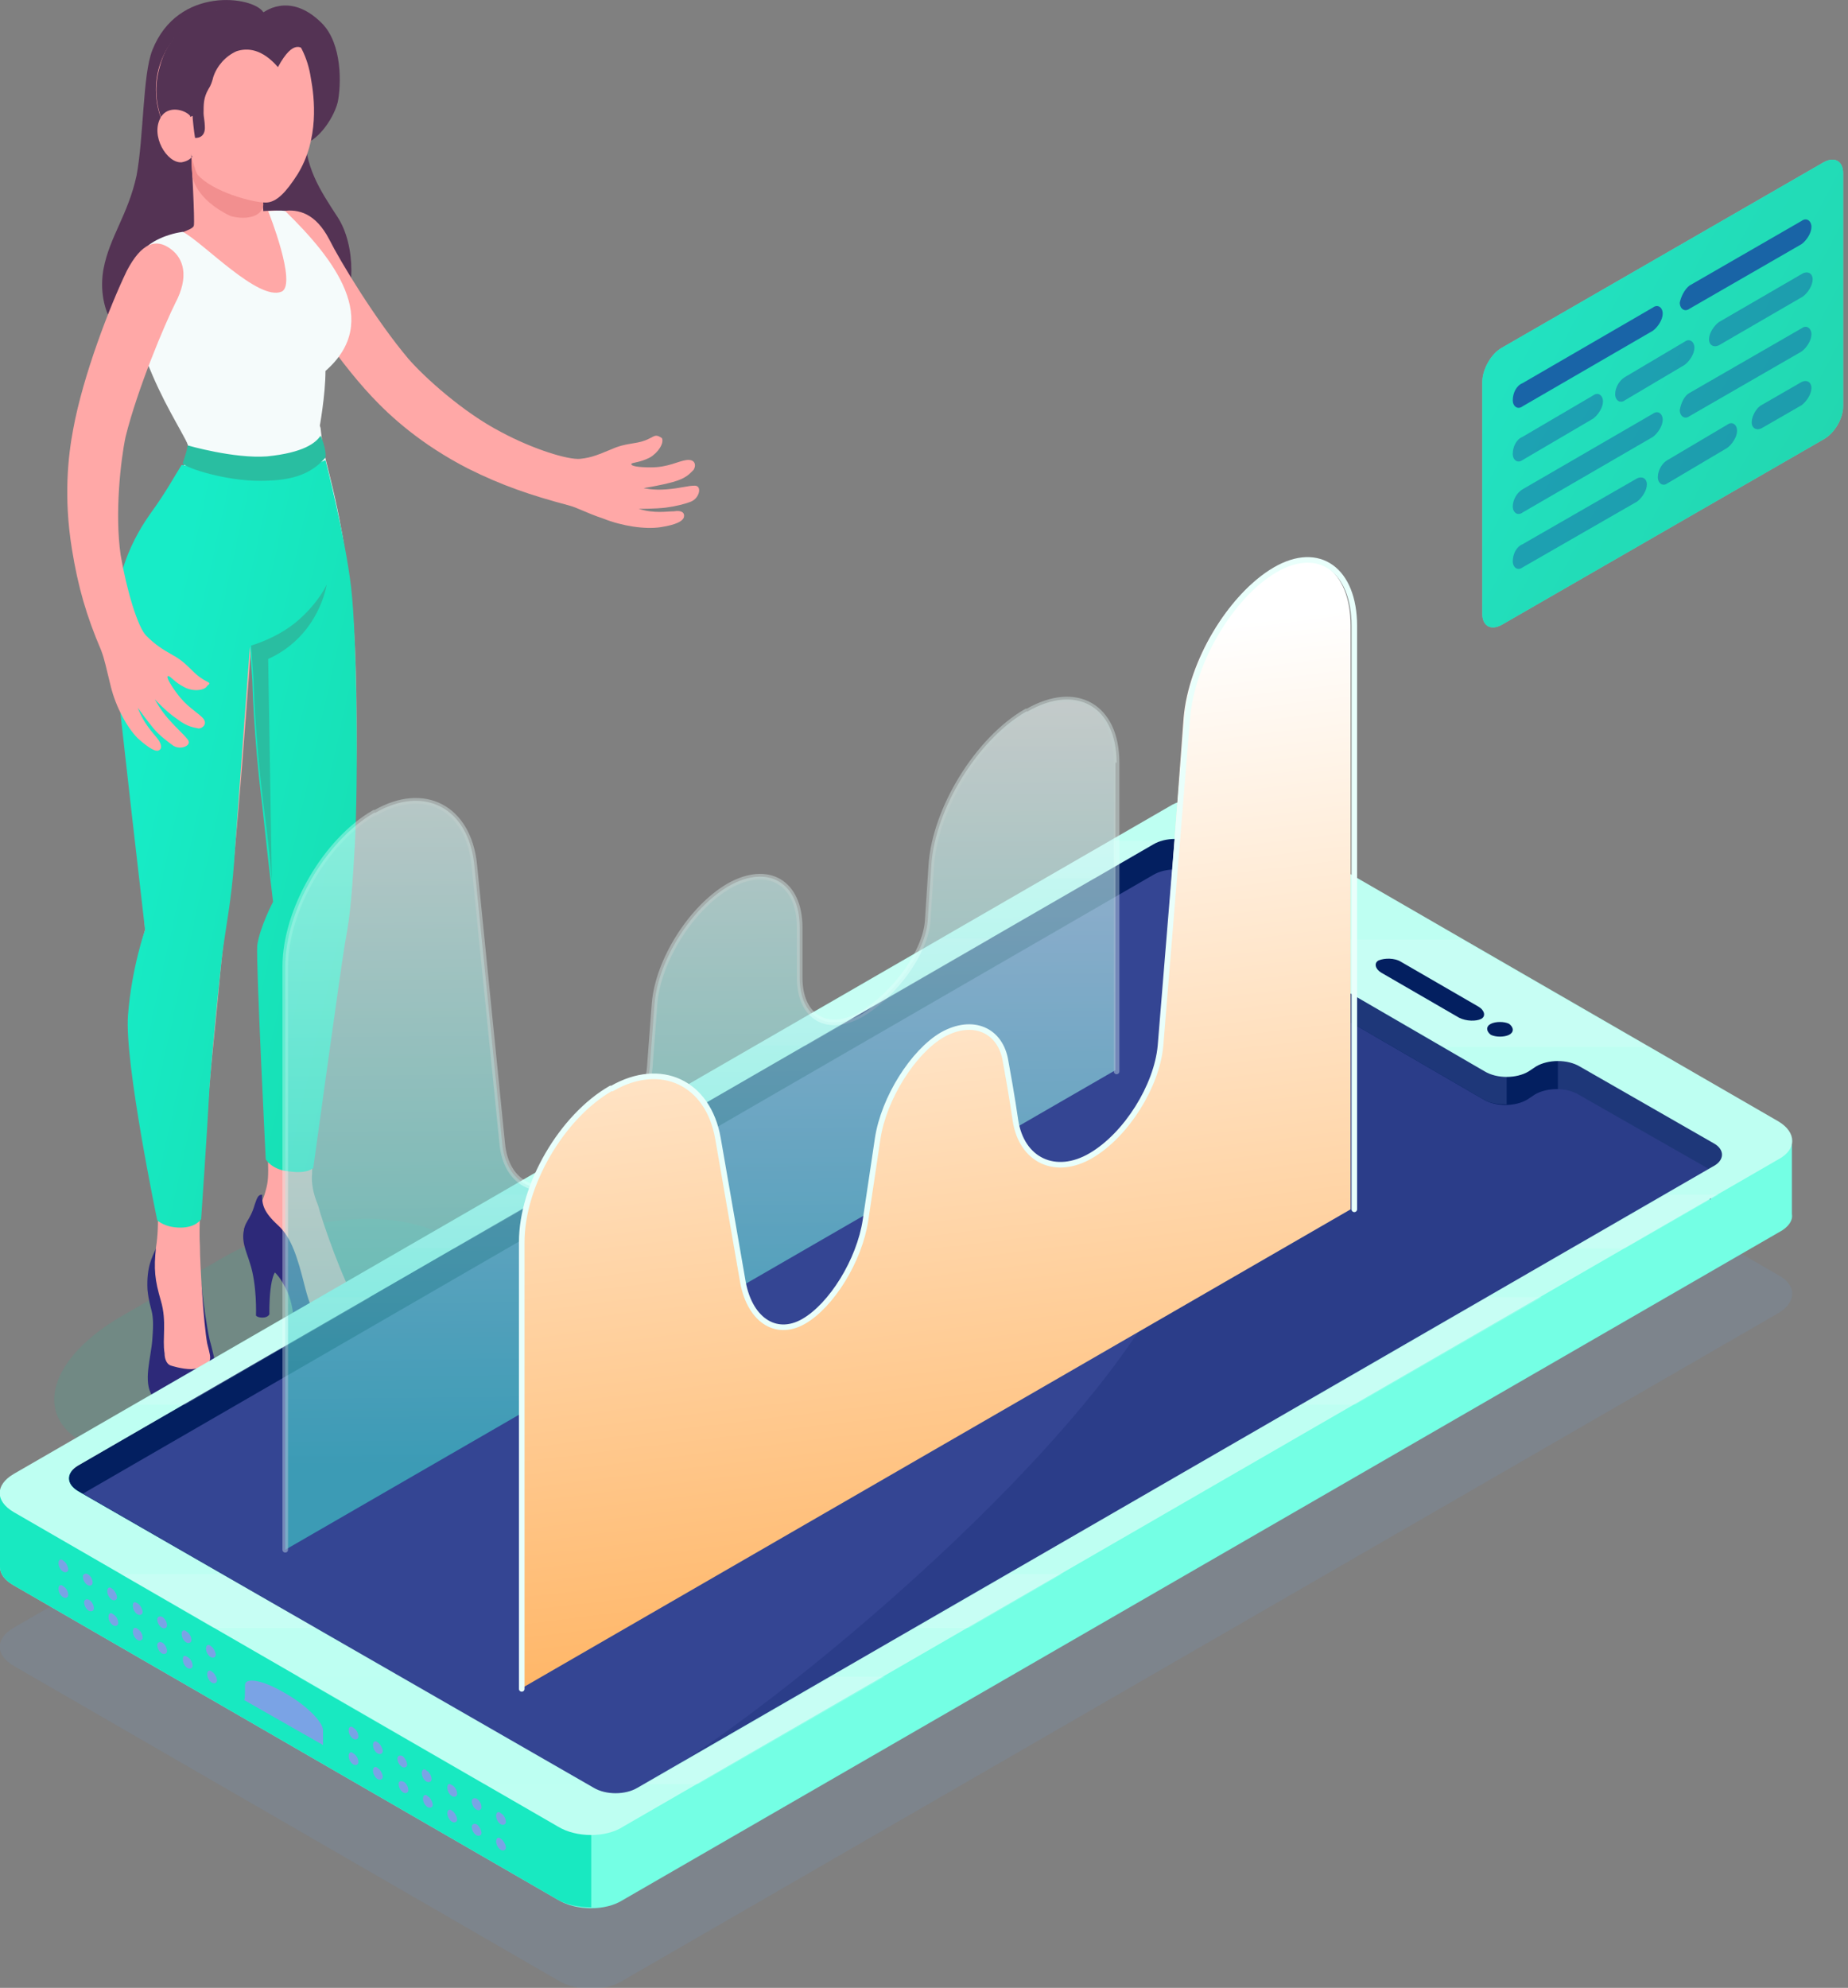 <svg width="331" height="356" viewBox="0 0 331 356" fill="none" xmlns="http://www.w3.org/2000/svg">
<rect x="0" y="0" width="331" height="356" fill="#808080" stroke="none"/>
<g clip-path="url(#clip0)">
<path opacity="0.15" d="M318.555 228.372L220.958 171.989C217.683 170.022 212.442 170.022 209.386 171.989L2.402 291.53C-0.873 293.496 -0.873 296.337 2.402 298.304L99.999 354.687C103.274 356.654 108.514 356.654 111.57 354.687L318.555 235.147C321.83 233.18 321.83 230.12 318.555 228.372Z" fill="#6B99D1"/>
<path opacity="0.15" d="M21.615 235.803L40.174 225.094C52.837 217.883 70.305 216.134 79.256 221.161C88.208 226.406 85.151 236.458 72.488 243.67L53.929 254.379C41.266 261.59 23.799 263.339 14.847 258.312C5.895 253.286 8.952 243.233 21.615 235.803Z" fill="#1CBA9B"/>
<path d="M43.886 219.631C43.013 222.035 44.104 224.002 44.759 226.187C46.069 230.121 45.851 235.584 45.851 235.584C46.069 236.021 47.816 236.24 48.253 235.366C48.253 235.366 48.034 226.406 50.436 227.28L43.886 219.631Z" fill="#2D2979"/>
<path d="M63.973 233.399C61.571 229.902 57.641 218.538 56.986 215.916C56.549 214.823 55.676 212.638 55.894 210.234C55.894 206.3 57.204 195.373 57.204 195.373H47.816L48.034 209.578C48.034 211.763 47.816 212.419 47.379 213.949C46.943 215.26 45.633 218.101 45.196 219.412C44.759 221.161 43.886 222.909 46.724 225.094C49.344 227.28 51.091 228.591 52.838 230.776C54.584 232.962 54.366 235.803 57.204 238.425C60.043 241.048 65.283 239.081 66.375 238.207C67.466 236.895 67.03 235.803 63.973 233.399Z" fill="#FFA8A7"/>
<path d="M63.536 236.459C57.641 237.989 56.331 237.114 54.584 230.34C53.274 225.095 52.183 221.598 49.781 219.413C47.161 217.009 46.943 215.698 46.943 213.949C46.288 213.949 46.069 214.386 45.633 215.698C44.759 218.757 43.667 218.757 43.667 220.942C43.667 223.128 44.977 224.876 46.724 225.969C49.344 227.717 49.999 228.373 51.309 230.995C52.838 234.055 52.401 237.333 53.493 239.955C57.641 243.233 62.008 245.2 68.776 242.141C70.086 238.644 71.178 237.114 63.973 233.399C65.283 234.929 65.72 235.803 63.536 236.459Z" fill="#2D2979"/>
<path d="M27.947 223.564C27.292 225.094 26.2 226.843 26.419 230.995C26.855 235.147 27.729 234.273 27.292 239.736C27.074 243.233 25.545 247.385 27.292 250.008C30.349 253.067 38.646 252.63 40.174 251.1C40.611 249.571 41.047 248.259 40.829 246.948C40.611 245.855 38.864 244.544 38.427 243.451C38.209 242.577 37.991 241.485 37.554 239.955C36.462 235.147 35.371 223.564 35.371 223.564H27.947Z" fill="#2D2979"/>
<path d="M34.279 245.2C32.532 245.2 30.567 244.544 30.567 244.544C29.912 244.326 29.476 243.451 29.476 242.359C29.039 239.736 29.912 236.677 28.82 232.961C27.729 229.246 27.511 227.279 27.947 223.346C28.602 219.412 28.166 213.512 28.166 213.512L36.026 213.293C36.026 213.293 35.589 219.849 35.807 223.127C35.807 226.405 36.462 237.114 37.117 240.61C37.554 242.359 37.772 243.014 37.554 243.67C37.554 244.107 36.899 244.981 34.279 245.2Z" fill="#FFA8A7"/>
<path d="M47.161 2.185C45.414 -0.656 31.877 -2.623 27.292 8.96C25.546 13.33 25.764 24.476 24.454 31.469C22.925 38.462 19.65 42.396 18.559 48.078C17.467 53.76 19.214 63.376 32.969 64.906C46.724 66.654 57.205 61.846 60.48 57.475C63.755 53.105 63.755 43.926 60.48 38.899C57.205 33.873 54.584 29.939 54.584 23.383L47.161 2.185Z" fill="#543354"/>
<path d="M115.501 78.892C113.754 79.548 112.007 79.33 109.605 80.422C107.422 81.296 106.112 81.952 103.929 82.171C101.745 82.389 95.413 80.422 89.737 77.363C82.968 73.866 75.981 67.528 73.143 64.25C67.248 57.257 60.916 46.767 58.951 42.834C56.549 38.244 53.493 37.37 50.654 37.807C47.379 38.244 45.851 40.211 49.344 46.549C52.838 52.886 59.825 63.813 66.593 71.025C69.868 74.522 75.326 79.548 83.842 83.919C89.955 86.978 95.195 88.727 101.745 90.475C103.492 90.912 104.802 91.786 108.077 92.879C111.352 94.19 115.501 94.846 118.339 94.409C121.177 93.972 122.269 93.316 122.487 92.66C122.706 91.786 122.051 91.349 120.741 91.568C119.431 91.568 117.247 92.005 114.409 91.131C114.409 91.131 117.466 91.131 119.212 90.912C120.959 90.694 122.706 90.257 123.797 89.819C125.326 89.164 125.762 86.978 124.452 86.978C123.142 86.978 122.051 87.415 119.431 87.634C117.029 87.853 115.282 87.415 115.282 87.415C115.282 87.415 118.121 86.978 120.522 86.323C122.924 85.667 123.579 84.793 124.234 84.137C124.671 83.482 124.671 82.171 122.924 82.389C121.396 82.608 119.649 83.7 116.592 83.7C114.409 83.7 112.881 83.482 113.099 83.045C113.317 82.826 114.627 82.826 116.374 81.952C117.902 81.078 118.994 79.33 118.557 78.455C117.247 77.581 117.247 78.237 115.501 78.892Z" fill="#FFA8A7"/>
<path d="M46.943 2.404C46.943 2.404 51.746 -1.749 57.641 4.152C61.353 7.867 61.135 15.297 60.48 18.357C59.606 21.635 56.55 25.569 54.148 25.787C51.528 26.006 46.943 2.404 46.943 2.404Z" fill="#543354"/>
<path d="M22.707 103.587C19.869 115.825 23.799 134.838 24.454 144.891C25.109 154.944 25.982 166.526 25.982 166.526C25.982 166.526 22.925 177.016 23.144 185.102C23.362 193.625 28.384 218.32 28.384 218.32C28.384 218.32 31.659 220.724 35.807 218.32C35.807 218.32 37.117 197.122 38.209 187.069C39.301 176.798 39.737 169.367 40.829 163.248C42.139 155.818 44.977 115.607 44.977 115.607L45.414 121.726L49.126 161.281C49.126 161.281 46.506 166.963 46.506 171.553C46.506 177.89 47.816 207.393 47.816 207.393C47.816 207.393 51.309 210.015 55.676 207.393C55.676 207.393 61.789 166.963 62.663 162.155C63.536 157.785 65.283 112.11 61.789 101.62L22.707 103.587Z" fill="#FFA8A7"/>
<path d="M34.279 28.19C34.279 28.19 34.934 39.554 34.715 40.429C34.497 41.303 30.349 42.177 29.039 43.051C27.947 44.144 35.152 55.508 39.082 57.256C42.794 59.004 54.584 54.634 55.239 48.733C55.894 43.488 51.964 39.336 50.436 37.806C49.344 37.588 47.597 37.806 47.161 37.806L46.724 32.343C41.702 30.594 34.279 28.19 34.279 28.19Z" fill="#FFA8A7"/>
<path d="M32.751 41.521C29.476 41.958 25.982 43.707 25.327 45.455C24.672 47.422 23.581 57.256 26.201 64.468C29.039 71.898 32.314 76.706 33.842 79.984C33.842 79.984 46.069 83.699 57.205 76.706C57.205 76.706 58.296 70.805 58.296 66.435C68.558 57.475 59.825 46.329 51.091 37.806C50.218 37.588 48.689 37.806 48.034 37.806C48.034 37.806 53.275 50.919 50.436 52.23C46.288 53.978 36.462 43.488 32.751 41.521Z" fill="#F5FBFB"/>
<path d="M47.161 36.713L46.942 32.343L43.231 31.25L34.279 28.19C34.279 28.19 34.279 30.157 34.497 31.687C34.497 31.687 34.934 35.621 41.266 38.68C42.576 39.117 46.724 39.554 47.161 36.713Z" fill="#F28F8F"/>
<path d="M55.676 13.986C54.584 6.556 49.126 1.092 41.702 1.529C33.624 1.966 27.51 8.96 27.947 16.827C28.165 21.635 30.785 25.569 34.279 27.973C34.279 27.973 34.934 30.595 35.37 31.251C37.991 34.31 45.196 36.277 47.597 36.277C49.562 36.277 51.309 34.31 53.274 31.251C57.204 24.913 56.331 17.483 55.676 13.986Z" fill="#FFA8A7"/>
<path d="M55.021 9.397C51.746 2.841 45.414 0.437 39.301 1.748C34.061 2.841 29.912 6.774 28.602 12.019C26.637 18.794 29.694 24.913 34.497 28.191C34.279 27.754 30.567 22.072 34.497 20.761C34.497 21.198 34.716 23.383 34.934 24.695C34.934 24.695 36.899 24.913 36.681 22.509C36.681 21.854 36.462 20.761 36.462 20.324C36.462 18.576 36.462 17.483 37.336 15.953C37.772 15.297 37.991 14.642 38.209 13.768C38.864 11.801 40.392 10.053 42.358 9.178C44.322 8.523 46.943 8.741 49.781 12.019C52.619 6.774 54.148 8.523 55.021 9.397Z" fill="#543354"/>
<path d="M34.279 28.191C34.279 28.191 33.842 28.847 32.532 29.065C29.912 29.284 26.855 24.258 28.82 20.979C30.131 18.794 33.187 19.668 34.061 20.761L34.279 28.191Z" fill="#FFA8A7"/>
<path d="M33.187 78.455C34.061 79.985 34.061 82.17 31.441 85.885C28.82 89.601 23.58 97.249 22.707 103.587C24.89 105.773 27.729 110.362 36.681 111.673C49.563 113.64 59.388 107.958 62.444 104.68C62.444 104.68 62.226 99.216 60.043 89.382C58.733 83.481 57.859 81.296 57.423 76.707C56.768 72.118 33.187 78.455 33.187 78.455Z" fill="#F5FBFB"/>
<path d="M32.532 83.263C31.004 85.667 29.912 87.852 27.074 91.786C24.454 95.501 19.214 103.587 20.524 117.792C21.397 126.971 25.982 166.526 25.982 166.526C25.982 166.526 23.58 173.301 22.925 181.824C22.27 190.347 28.166 218.538 28.166 218.538C28.166 218.538 29.476 219.85 32.314 219.85C35.152 219.85 36.026 218.32 36.026 218.32C36.026 218.32 37.117 202.585 37.554 194.281C38.209 185.976 39.519 173.082 39.956 169.804C40.392 166.526 41.484 160.844 41.921 154.507C42.358 148.169 44.759 115.825 44.759 115.825L45.196 121.944C45.196 121.944 45.414 131.778 46.943 144.017C48.253 156.255 48.908 161.5 48.908 161.5C48.908 161.5 46.506 166.089 46.069 169.367C45.851 172.645 47.598 207.611 47.598 207.611C47.598 207.611 48.689 209.578 51.964 209.797C55.239 210.234 56.113 209.141 56.113 209.141C56.113 209.141 61.135 172.645 61.789 168.93C62.444 165.215 62.881 163.248 63.536 151.666C64.191 139.864 63.973 114.514 62.881 105.117C61.789 95.938 58.296 82.389 58.296 82.389C58.296 82.389 53.929 84.574 48.034 85.011C42.139 85.011 32.532 83.263 32.532 83.263Z" fill="url(#paint0_linear)"/>
<path d="M58.514 104.68C58.514 104.68 57.205 107.739 53.493 111.017C49.781 114.295 44.977 115.607 44.977 115.607L45.414 121.726C45.414 121.726 45.633 131.56 47.161 143.798C48.034 150.354 48.471 154.944 48.689 157.785L48.034 118.011C57.205 113.858 58.514 104.68 58.514 104.68Z" fill="#29BEA1"/>
<path d="M33.624 79.767C33.624 79.767 41.921 82.171 47.816 81.734C54.366 81.078 56.549 79.33 57.423 78.019C57.423 78.019 58.514 80.422 58.296 81.952C55.458 85.23 51.746 86.105 46.506 86.105C40.392 86.105 33.624 83.919 32.751 83.045C32.532 83.263 33.406 81.297 33.624 79.767Z" fill="#29BEA1"/>
<path d="M35.807 121.289C34.279 120.196 33.406 118.667 31.004 117.355C29.039 116.263 27.729 115.389 26.2 113.859C24.672 112.329 22.707 105.773 21.615 99.435C20.524 92.005 21.615 82.389 22.489 78.237C24.672 69.495 29.476 58.131 31.441 54.198C33.842 49.608 32.969 46.33 30.567 44.582C27.947 42.615 25.327 43.489 22.707 48.516C19.65 54.853 14.847 67.31 13.1 76.926C12.227 81.515 11.354 88.945 12.882 98.343C13.973 105.117 15.502 110.362 18.122 116.481C18.777 118.23 18.995 119.541 19.869 123.037C20.742 126.534 22.707 130.249 24.672 132.216C26.855 134.183 27.947 134.62 28.384 134.401C29.039 134.183 29.039 133.309 28.166 132.216C27.292 131.123 25.764 129.594 24.672 126.753C24.672 126.753 26.419 129.156 27.511 130.468C28.602 131.779 30.131 132.872 31.004 133.527C32.314 134.401 34.497 133.527 33.624 132.435C32.751 131.342 31.877 130.686 30.131 128.719C28.602 126.971 27.729 125.223 27.729 125.223C27.729 125.223 29.694 127.408 31.659 128.719C33.624 130.249 34.716 130.249 35.589 130.468C36.244 130.468 37.336 129.594 36.244 128.501C35.152 127.408 33.406 126.534 31.659 124.13C30.349 122.382 29.694 121.071 30.131 121.071C30.567 121.071 31.222 122.163 32.969 123.037C34.497 123.912 36.681 123.693 37.117 122.819C37.991 122.163 37.336 122.382 35.807 121.289Z" fill="#FFA8A7"/>
<g opacity="0.9">
<path opacity="0.8" d="M268.992 62.283L326.633 29.065C328.598 27.973 330.127 28.847 330.127 31.032V72.773C330.127 74.958 328.598 77.581 326.633 78.674L268.992 111.891C267.027 112.984 265.499 112.11 265.499 109.925V68.402C265.499 66.217 267.027 63.376 268.992 62.283Z" fill="#57F7E0"/>
<path d="M268.992 62.283L326.633 29.065C328.598 27.973 330.127 28.847 330.127 31.032V72.773C330.127 74.958 328.598 77.581 326.633 78.674L268.992 111.891C267.027 112.984 265.499 112.11 265.499 109.925V68.402C265.499 66.217 267.027 63.376 268.992 62.283Z" fill="url(#paint1_linear)"/>
<path opacity="0.8" d="M272.704 68.621L296.066 55.071C296.939 54.416 297.813 55.071 297.813 56.164C297.813 57.257 296.939 58.568 296.066 59.223L272.704 72.773C271.831 73.428 270.957 72.773 270.957 71.68C270.957 70.369 271.612 69.058 272.704 68.621Z" fill="#0B3FA5"/>
<path opacity="0.8" d="M302.616 51.137L322.703 39.554C323.577 38.899 324.45 39.554 324.45 40.647C324.45 41.74 323.577 43.051 322.703 43.707L302.616 55.289C301.743 55.945 300.869 55.289 300.869 54.197C301.088 53.104 301.743 51.793 302.616 51.137Z" fill="#0B3FA5"/>
<g opacity="0.8">
<g opacity="0.8">
<g opacity="0.8">
<path opacity="0.8" d="M272.704 87.634L296.066 74.085C296.939 73.429 297.813 74.085 297.813 75.177C297.813 76.27 296.939 77.581 296.066 78.237L272.704 91.787C271.831 92.442 270.957 91.787 270.957 90.694C270.957 89.601 271.612 88.29 272.704 87.634Z" fill="#0B3FA5"/>
</g>
<g opacity="0.8">
<path opacity="0.8" d="M302.616 70.37L322.703 58.787C323.577 58.131 324.45 58.787 324.45 59.88C324.45 60.972 323.577 62.284 322.703 62.939L302.616 74.522C301.743 75.177 300.869 74.522 300.869 73.429C301.088 72.118 301.743 70.807 302.616 70.37Z" fill="#0B3FA5"/>
</g>
</g>
</g>
<g opacity="0.8">
<g opacity="0.8">
<g opacity="0.8">
<path opacity="0.8" d="M272.704 78.237L285.368 70.806C286.241 70.151 287.114 70.806 287.114 71.899C287.114 72.992 286.241 74.303 285.368 74.959L272.704 82.389C271.831 83.045 270.957 82.389 270.957 81.296C270.957 79.985 271.612 78.674 272.704 78.237Z" fill="#0B3FA5"/>
</g>
<g opacity="0.8">
<path opacity="0.8" d="M291.044 67.529L301.743 61.191C302.616 60.536 303.489 61.191 303.489 62.284C303.489 63.377 302.616 64.688 301.743 65.344L291.044 71.681C290.171 72.337 289.297 71.681 289.297 70.588C289.297 69.496 289.952 68.184 291.044 67.529Z" fill="#0B3FA5"/>
</g>
<g opacity="0.8">
<path opacity="0.8" d="M307.857 57.694L322.922 48.953C323.795 48.516 324.669 48.953 324.669 50.045C324.669 51.138 323.795 52.449 322.922 53.105L307.857 61.846C306.983 62.283 306.11 61.846 306.11 60.754C306.11 59.661 306.983 58.35 307.857 57.694Z" fill="#0B3FA5"/>
</g>
</g>
</g>
<g opacity="0.8">
<g opacity="0.8">
<g opacity="0.8">
<path opacity="0.8" d="M272.704 97.468L293.228 85.666C294.101 85.229 294.974 85.666 294.974 86.759C294.974 87.852 294.101 89.163 293.228 89.819L272.704 101.62C271.831 102.275 270.957 101.62 270.957 100.527C270.957 99.216 271.612 97.905 272.704 97.468Z" fill="#0B3FA5"/>
</g>
<g opacity="0.8">
<path opacity="0.8" d="M298.686 82.388L309.385 76.051C310.258 75.395 311.131 76.051 311.131 77.143C311.131 78.236 310.258 79.547 309.385 80.203L298.686 86.54C297.813 87.196 296.939 86.54 296.939 85.448C296.939 84.137 297.813 82.825 298.686 82.388Z" fill="#0B3FA5"/>
</g>
<g opacity="0.8">
<path opacity="0.8" d="M315.498 72.554L322.704 68.402C323.577 67.965 324.45 68.402 324.45 69.495C324.45 70.587 323.577 71.898 322.704 72.554L315.498 76.706C314.625 77.143 313.752 76.706 313.752 75.614C313.752 74.521 314.625 72.991 315.498 72.554Z" fill="#0B3FA5"/>
</g>
</g>
</g>
</g>
<path d="M320.956 217.446V204.333L306.109 210.671L216.373 158.44C213.098 156.473 207.858 156.473 204.801 158.44L34.279 257.001L0 267.491V280.603C0 281.914 0.873 283.007 2.402 283.881L99.999 340.264C103.274 342.231 108.514 342.231 111.571 340.264L318.555 220.724C320.301 219.849 321.175 218.538 320.956 217.446Z" fill="#74FFE4"/>
<path d="M0 267.491V280.603C0 281.914 0.873 283.007 2.402 283.881L99.999 340.264C101.527 341.138 103.71 341.575 105.894 341.575V281.259L49.563 247.822L34.279 256.782L0 267.491Z" fill="#18E9C1"/>
<path d="M306.764 204.553L282.747 190.785C280.564 189.473 277.07 189.473 274.887 190.785L273.577 191.659C271.394 192.97 267.9 192.97 265.717 191.659L237.333 174.831C235.15 173.52 235.15 171.553 237.333 170.242L238.643 169.368C240.826 168.057 240.826 166.09 238.643 164.779L214.407 150.792C212.224 149.481 208.731 149.481 206.547 150.792L13.973 262.465C11.79 263.777 11.79 265.743 13.973 267.055L106.33 320.378C108.514 321.689 112.007 321.689 114.19 320.378L306.764 209.142C308.948 207.831 308.948 205.864 306.764 204.553Z" fill="#031F60"/>
<path d="M279.036 188.381L310.695 206.738L306.328 214.824L279.036 199.089V188.381Z" fill="#1E3779"/>
<path d="M210.477 159.533V148.824L242.573 167.4L233.403 172.645L210.477 159.533Z" fill="#1E3779"/>
<path d="M114.191 320.378L305.891 209.579L282.747 196.248C280.564 194.937 277.071 194.937 274.887 196.248L273.577 197.122C271.394 198.433 267.9 198.433 265.717 197.122L237.115 180.513C234.931 179.202 234.931 177.235 237.115 175.924L237.988 175.487L237.115 175.05C234.931 173.738 234.931 171.772 237.115 170.46L237.77 170.242L214.408 156.692C212.224 155.381 208.731 155.381 206.547 156.692L14.847 267.492L106.549 320.378C108.732 321.689 112.007 321.689 114.191 320.378Z" fill="#344593"/>
<path d="M282.747 196.029C280.564 194.718 277.07 194.718 274.887 196.029L273.577 196.903C271.394 198.215 267.9 198.215 265.717 196.903L237.115 180.295C234.931 178.983 234.931 177.016 237.115 175.705L237.988 175.268L237.115 174.831C234.931 173.52 234.931 171.553 237.115 170.242L237.77 170.023L214.407 156.474C213.316 155.818 212.006 155.6 210.477 155.6C210.477 155.6 223.359 187.943 212.442 221.817C202.181 253.505 142.793 303.113 118.994 317.537L306.109 209.36L282.747 196.029Z" fill="#2B3D89"/>
<path d="M235.586 172.645V178.108C235.586 178.982 236.241 179.856 237.115 180.293L265.717 196.902C266.808 197.558 268.119 197.776 269.865 197.776V190.783L235.586 172.645Z" fill="#1E3779"/>
<path d="M318.555 200.837L220.958 144.454C217.683 142.487 212.442 142.487 209.386 144.454L2.402 263.995C-0.873 265.961 -0.873 268.802 2.402 270.769L99.999 327.152C103.274 329.119 108.514 329.119 111.57 327.152L318.555 207.611C321.83 205.863 321.83 202.804 318.555 200.837ZM306.764 208.923L114.191 320.159C112.007 321.47 108.514 321.47 106.33 320.159L13.973 267.054C11.79 265.743 11.79 263.776 13.973 262.465L206.547 151.228C208.731 149.917 212.224 149.917 214.408 151.228L238.643 165.215C240.826 166.526 240.826 168.493 238.643 169.804L237.333 170.678C235.15 171.99 235.15 173.956 237.333 175.268L265.935 191.877C268.119 193.188 271.612 193.188 273.795 191.877L275.105 191.002C277.289 189.691 280.782 189.691 282.966 191.002L306.983 204.77C308.948 205.863 308.948 207.83 306.764 208.923Z" fill="#BEFFF2"/>
<g opacity="0.4">
<path opacity="0.4" d="M81.44 223.565L98.252 213.949H89.3L72.488 223.565H81.44Z" fill="#FAFDFF"/>
<path opacity="0.4" d="M144.321 187.286L177.509 168.055H168.775L135.369 187.286H144.321Z" fill="#FAFDFF"/>
<path opacity="0.4" d="M212.224 150.354C213.097 150.572 213.752 150.791 214.407 151.009L224.888 157.347H243.01L231.219 150.572H212.224V150.354Z" fill="#FAFDFF"/>
<path opacity="0.4" d="M187.115 157.347H196.067L206.548 151.228C207.203 150.791 207.858 150.572 208.731 150.572H198.906L187.115 157.347Z" fill="#FAFDFF"/>
<path opacity="0.4" d="M240.171 168.055C239.953 168.71 239.516 169.366 238.643 169.803L237.333 170.677C235.15 171.988 235.15 173.955 237.333 175.266L258.73 187.505H295.193L261.787 168.273H240.171V168.055Z" fill="#FAFDFF"/>
<path opacity="0.4" d="M33.187 251.536L66.374 232.305H57.423L24.235 251.536H33.187Z" fill="#FAFDFF"/>
<path opacity="0.4" d="M105.02 319.503L71.615 300.271H53.274L86.68 319.503H105.02Z" fill="#BEFFF2"/>
<path opacity="0.4" d="M298.468 213.949L281.656 223.565H291.044L307.856 213.949H298.468Z" fill="#FAFDFF"/>
<path opacity="0.4" d="M266.59 232.305L233.403 251.536H242.791L276.197 232.305H266.59Z" fill="#FAFDFF"/>
<path opacity="0.4" d="M56.55 291.53L39.737 281.914H21.616L38.209 291.53H56.55Z" fill="#FAFDFF"/>
<path opacity="0.4" d="M180.784 281.914L164.19 291.53H173.578L190.172 281.914H180.784Z" fill="#FAFDFF"/>
<path opacity="0.4" d="M149.125 300.271L115.719 319.503H125.108L158.513 300.271H149.125Z" fill="#FAFDFF"/>
</g>
<path d="M250.87 172.209L264.844 180.295C265.935 180.95 266.154 182.043 265.28 182.48C264.407 182.917 262.66 182.917 261.35 182.262L247.377 174.176C246.285 173.52 246.067 172.427 246.94 171.99C248.032 171.553 249.778 171.553 250.87 172.209Z" fill="#031F60"/>
<path d="M43.886 301.802C43.886 300.273 47.161 300.928 50.873 303.114C54.803 305.299 57.859 308.359 57.859 309.888V312.511L43.667 304.425C43.886 304.643 43.886 303.332 43.886 301.802Z" fill="#7AA3E5"/>
<path d="M62.445 314.477C62.445 315.133 62.881 315.788 63.318 316.007C63.755 316.225 64.191 316.007 64.191 315.57C64.191 314.914 63.755 314.258 63.318 314.04C62.881 313.603 62.445 313.821 62.445 314.477Z" fill="#7AA3E5"/>
<path d="M66.811 317.1C66.811 317.756 67.248 318.411 67.685 318.63C68.121 318.848 68.558 318.63 68.558 318.193C68.558 317.756 68.121 316.881 67.685 316.663C67.248 316.226 66.811 316.444 66.811 317.1Z" fill="#7AA3E5"/>
<path d="M71.397 319.503C71.397 320.159 71.833 320.815 72.27 321.033C72.707 321.252 73.143 321.033 73.143 320.596C73.143 319.94 72.707 319.285 72.27 319.066C71.615 318.848 71.397 319.066 71.397 319.503Z" fill="#7AA3E5"/>
<path d="M75.763 322.125C75.763 322.781 76.2 323.437 76.636 323.655C77.073 323.874 77.51 323.655 77.51 323.218C77.51 322.781 77.073 321.907 76.636 321.688C76.2 321.251 75.763 321.47 75.763 322.125Z" fill="#7AA3E5"/>
<path d="M80.13 324.748C80.13 325.404 80.567 326.06 81.003 326.278C81.44 326.497 81.877 326.278 81.877 325.841C81.877 325.404 81.44 324.53 81.003 324.311C80.567 323.874 80.13 324.093 80.13 324.748Z" fill="#7AA3E5"/>
<path d="M84.497 327.152C84.497 327.807 84.933 328.463 85.37 328.681C85.807 328.9 86.243 328.681 86.243 328.244C86.243 327.807 85.807 326.933 85.37 326.715C84.933 326.496 84.497 326.715 84.497 327.152Z" fill="#7AA3E5"/>
<path d="M88.863 329.774C88.863 330.429 89.3 331.085 89.737 331.304C90.173 331.522 90.61 331.304 90.61 330.867C90.61 330.429 90.173 329.555 89.737 329.337C89.3 328.9 88.863 329.118 88.863 329.774Z" fill="#7AA3E5"/>
<path d="M62.445 309.887C62.445 310.543 62.881 311.198 63.318 311.417C63.755 311.635 64.191 311.417 64.191 310.98C64.191 310.324 63.755 309.669 63.318 309.45C62.881 309.013 62.445 309.232 62.445 309.887Z" fill="#7AA3E5"/>
<path d="M66.811 312.51C66.811 313.166 67.248 313.821 67.685 314.04C68.121 314.258 68.558 314.04 68.558 313.603C68.558 313.166 68.121 312.292 67.685 312.073C67.248 311.636 66.811 311.855 66.811 312.51Z" fill="#7AA3E5"/>
<path d="M71.178 314.913C71.178 315.569 71.615 316.225 72.051 316.443C72.488 316.662 72.925 316.443 72.925 316.006C72.925 315.569 72.488 314.695 72.051 314.476C71.615 314.258 71.178 314.476 71.178 314.913Z" fill="#7AA3E5"/>
<path d="M75.545 317.536C75.545 318.191 75.982 318.847 76.418 319.065C76.855 319.284 77.292 319.065 77.292 318.628C77.292 317.973 76.855 317.317 76.418 317.098C75.982 316.661 75.545 316.88 75.545 317.536Z" fill="#7AA3E5"/>
<path d="M80.13 320.159C80.13 320.814 80.567 321.47 81.003 321.688C81.44 321.907 81.877 321.688 81.877 321.251C81.877 320.596 81.44 319.94 81.003 319.722C80.348 319.284 80.13 319.503 80.13 320.159Z" fill="#7AA3E5"/>
<path d="M84.497 322.562C84.497 323.218 84.933 323.873 85.37 324.092C85.807 324.31 86.243 324.092 86.243 323.655C86.243 322.999 85.807 322.343 85.37 322.125C84.933 321.906 84.497 322.125 84.497 322.562Z" fill="#7AA3E5"/>
<path d="M88.863 325.184C88.863 325.84 89.3 326.495 89.737 326.714C90.173 326.932 90.61 326.714 90.61 326.277C90.61 325.621 90.173 324.965 89.737 324.747C89.3 324.31 88.863 324.528 88.863 325.184Z" fill="#7AA3E5"/>
<path d="M10.48 284.538C10.48 285.193 10.917 285.849 11.353 286.067C11.79 286.286 12.227 286.067 12.227 285.63C12.227 284.975 11.79 284.319 11.353 284.1C10.917 283.663 10.48 283.882 10.48 284.538Z" fill="#7AA3E5"/>
<path d="M15.065 286.941C15.065 287.596 15.502 288.252 15.938 288.471C16.375 288.689 16.812 288.471 16.812 288.034C16.812 287.378 16.375 286.722 15.938 286.504C15.502 286.285 15.065 286.504 15.065 286.941Z" fill="#7AA3E5"/>
<path d="M19.432 289.563C19.432 290.219 19.869 290.874 20.305 291.093C20.742 291.311 21.179 291.093 21.179 290.656C21.179 290 20.742 289.344 20.305 289.126C19.869 288.689 19.432 288.907 19.432 289.563Z" fill="#7AA3E5"/>
<path d="M23.799 292.186C23.799 292.842 24.235 293.497 24.672 293.716C25.109 293.934 25.545 293.716 25.545 293.279C25.545 292.623 25.109 291.967 24.672 291.749C24.235 291.312 23.799 291.53 23.799 292.186Z" fill="#7AA3E5"/>
<path d="M28.165 294.591C28.165 295.247 28.602 295.902 29.039 296.121C29.475 296.339 29.912 296.121 29.912 295.684C29.912 295.028 29.475 294.373 29.039 294.154C28.602 293.936 28.165 294.154 28.165 294.591Z" fill="#7AA3E5"/>
<path d="M32.751 297.213C32.751 297.869 33.187 298.525 33.624 298.743C34.06 298.962 34.497 298.743 34.497 298.306C34.497 297.65 34.06 296.995 33.624 296.776C32.969 296.339 32.751 296.558 32.751 297.213Z" fill="#7AA3E5"/>
<path d="M37.117 299.834C37.117 300.49 37.554 301.146 37.99 301.364C38.427 301.583 38.864 301.364 38.864 300.927C38.864 300.49 38.427 299.616 37.99 299.397C37.554 298.96 37.117 299.179 37.117 299.834Z" fill="#7AA3E5"/>
<path d="M10.48 279.948C10.48 280.603 10.917 281.259 11.353 281.477C11.79 281.696 12.227 281.477 12.227 281.04C12.227 280.603 11.79 279.729 11.353 279.511C10.917 279.074 10.48 279.292 10.48 279.948Z" fill="#7AA3E5"/>
<path d="M14.847 282.351C14.847 283.007 15.283 283.662 15.72 283.881C16.157 284.099 16.593 283.881 16.593 283.444C16.593 282.788 16.157 282.132 15.72 281.914C15.283 281.695 14.847 281.914 14.847 282.351Z" fill="#7AA3E5"/>
<path d="M19.213 284.973C19.213 285.629 19.65 286.284 20.087 286.503C20.523 286.721 20.96 286.503 20.96 286.066C20.96 285.629 20.523 284.755 20.087 284.536C19.65 284.099 19.213 284.317 19.213 284.973Z" fill="#7AA3E5"/>
<path d="M23.799 287.596C23.799 288.252 24.235 288.907 24.672 289.126C25.109 289.344 25.545 289.126 25.545 288.689C25.545 288.252 25.109 287.378 24.672 287.159C24.017 286.722 23.799 286.941 23.799 287.596Z" fill="#7AA3E5"/>
<path d="M28.165 290.001C28.165 290.657 28.602 291.313 29.039 291.531C29.475 291.75 29.912 291.531 29.912 291.094C29.912 290.438 29.475 289.783 29.039 289.564C28.602 289.346 28.165 289.564 28.165 290.001Z" fill="#7AA3E5"/>
<path d="M32.532 292.623C32.532 293.279 32.969 293.935 33.405 294.153C33.842 294.372 34.279 294.153 34.279 293.716C34.279 293.061 33.842 292.405 33.405 292.186C32.969 291.749 32.532 291.968 32.532 292.623Z" fill="#7AA3E5"/>
<path d="M36.899 295.245C36.899 295.9 37.335 296.556 37.772 296.774C38.209 296.993 38.645 296.774 38.645 296.337C38.645 295.9 38.209 295.026 37.772 294.807C37.335 294.37 36.899 294.589 36.899 295.245Z" fill="#7AA3E5"/>
<path d="M267.027 183.353C266.154 183.79 266.154 184.664 267.027 185.32C267.9 185.757 269.429 185.757 270.302 185.32C271.175 184.883 271.175 184.009 270.302 183.353C269.429 182.916 267.9 182.916 267.027 183.353Z" fill="#031F60"/>
<g opacity="0.6">
<path d="M199.997 136.587C199.997 126.535 192.792 122.382 184.059 127.409H183.84C175.107 132.435 167.465 144.892 166.81 154.945L166.155 164.997C165.718 170.461 160.478 177.891 154.365 181.606C148.251 185.103 143.23 182.262 143.23 175.05V166.09C143.23 158.004 137.553 154.726 130.566 158.66C123.798 162.593 117.902 171.991 117.247 179.639L116.374 191.222C115.719 198.434 110.261 207.175 103.929 210.891L102.619 211.328C96.287 214.824 90.61 211.983 89.955 204.771L84.933 154.726C83.842 144.673 75.982 140.521 67.248 145.547H67.03C58.296 150.574 51.091 163.031 51.091 173.083V277.545L199.779 191.659V136.587H199.997Z" fill="url(#paint2_linear)"/>
<path opacity="0.6" d="M199.997 191.878V136.587C199.997 126.535 192.792 122.382 184.059 127.409H183.84C175.107 132.435 167.465 144.892 166.81 154.945L166.155 164.997C165.718 170.461 160.478 177.891 154.365 181.606C148.251 185.103 143.23 182.262 143.23 175.05V166.09C143.23 158.004 137.553 154.726 130.566 158.66C123.798 162.593 117.902 171.991 117.247 179.639L116.374 191.222C115.719 198.434 110.261 207.175 103.929 210.891L102.619 211.328C96.287 214.824 90.61 211.983 89.955 204.771L84.933 154.726C83.842 144.673 75.982 140.521 67.248 145.547H67.03C58.296 150.574 51.091 163.031 51.091 173.083V277.545" stroke="#E9FFFB" stroke-miterlimit="10" stroke-linecap="round"/>
</g>
<path d="M207.639 187.288C206.984 194.499 201.526 203.241 195.194 206.956C188.862 210.671 182.748 207.83 181.657 200.618C181.657 200.618 181.002 196.029 179.91 190.129C179.037 184.447 174.015 182.261 168.556 185.321C163.316 188.38 158.076 196.685 156.985 203.897L154.801 218.539C153.71 225.75 148.688 233.836 143.666 236.677C138.644 239.518 133.841 236.24 132.749 229.029L128.382 203.897C126.636 193.844 118.12 189.91 109.387 194.936H109.169C100.435 199.963 93.23 212.201 93.23 222.472V302.458L241.918 216.572V112.11C241.918 102.057 235.586 97.468 227.726 102.057C219.866 106.647 212.879 118.448 212.006 128.501L207.639 187.288Z" fill="url(#paint3_linear)"/>
<path d="M242.573 216.572V112.11C242.573 102.057 236.241 97.468 228.381 102.057C220.521 106.647 213.534 118.448 212.66 128.501L207.857 187.288C207.202 194.499 201.744 203.241 195.412 206.956C189.08 210.671 182.966 207.83 181.875 200.618C181.875 200.618 181.22 196.029 180.128 190.129C179.255 184.447 174.233 182.261 168.775 185.321C163.534 188.38 158.294 196.685 157.203 203.897L155.019 218.539C153.928 225.75 148.906 233.836 143.884 236.677C138.862 239.518 134.059 236.24 132.967 229.029L128.6 203.897C126.854 193.844 118.338 189.91 109.605 194.936H109.387C100.653 199.963 93.448 212.201 93.448 222.472V302.458" stroke="#E9FFFB" stroke-miterlimit="10" stroke-linecap="round"/>
</g>
<defs>
<linearGradient id="paint0_linear" x1="66.788" y1="313.197" x2="-10.878" y2="296" gradientUnits="userSpaceOnUse">
<stop stop-color="#17D6A6"/>
<stop offset="1" stop-color="#17ECC7"/>
</linearGradient>
<linearGradient id="paint1_linear" x1="334.402" y1="169.247" x2="240.775" y2="118.805" gradientUnits="userSpaceOnUse">
<stop stop-color="#17D6A6"/>
<stop offset="1" stop-color="#17ECC7"/>
</linearGradient>
<linearGradient id="paint2_linear" x1="143.276" y1="87.395" x2="144.937" y2="261.564" gradientUnits="userSpaceOnUse">
<stop offset="0.16" stop-color="white"/>
<stop offset="1" stop-color="#41D4CC"/>
</linearGradient>
<linearGradient id="paint3_linear" x1="133.479" y1="76.749" x2="167.472" y2="355.98" gradientUnits="userSpaceOnUse">
<stop offset="0.16" stop-color="white"/>
<stop offset="1" stop-color="#FF9D33"/>
</linearGradient>
<clipPath id="clip0">
<rect width="331" height="356" fill="white"/>
</clipPath>
</defs>
</svg>
